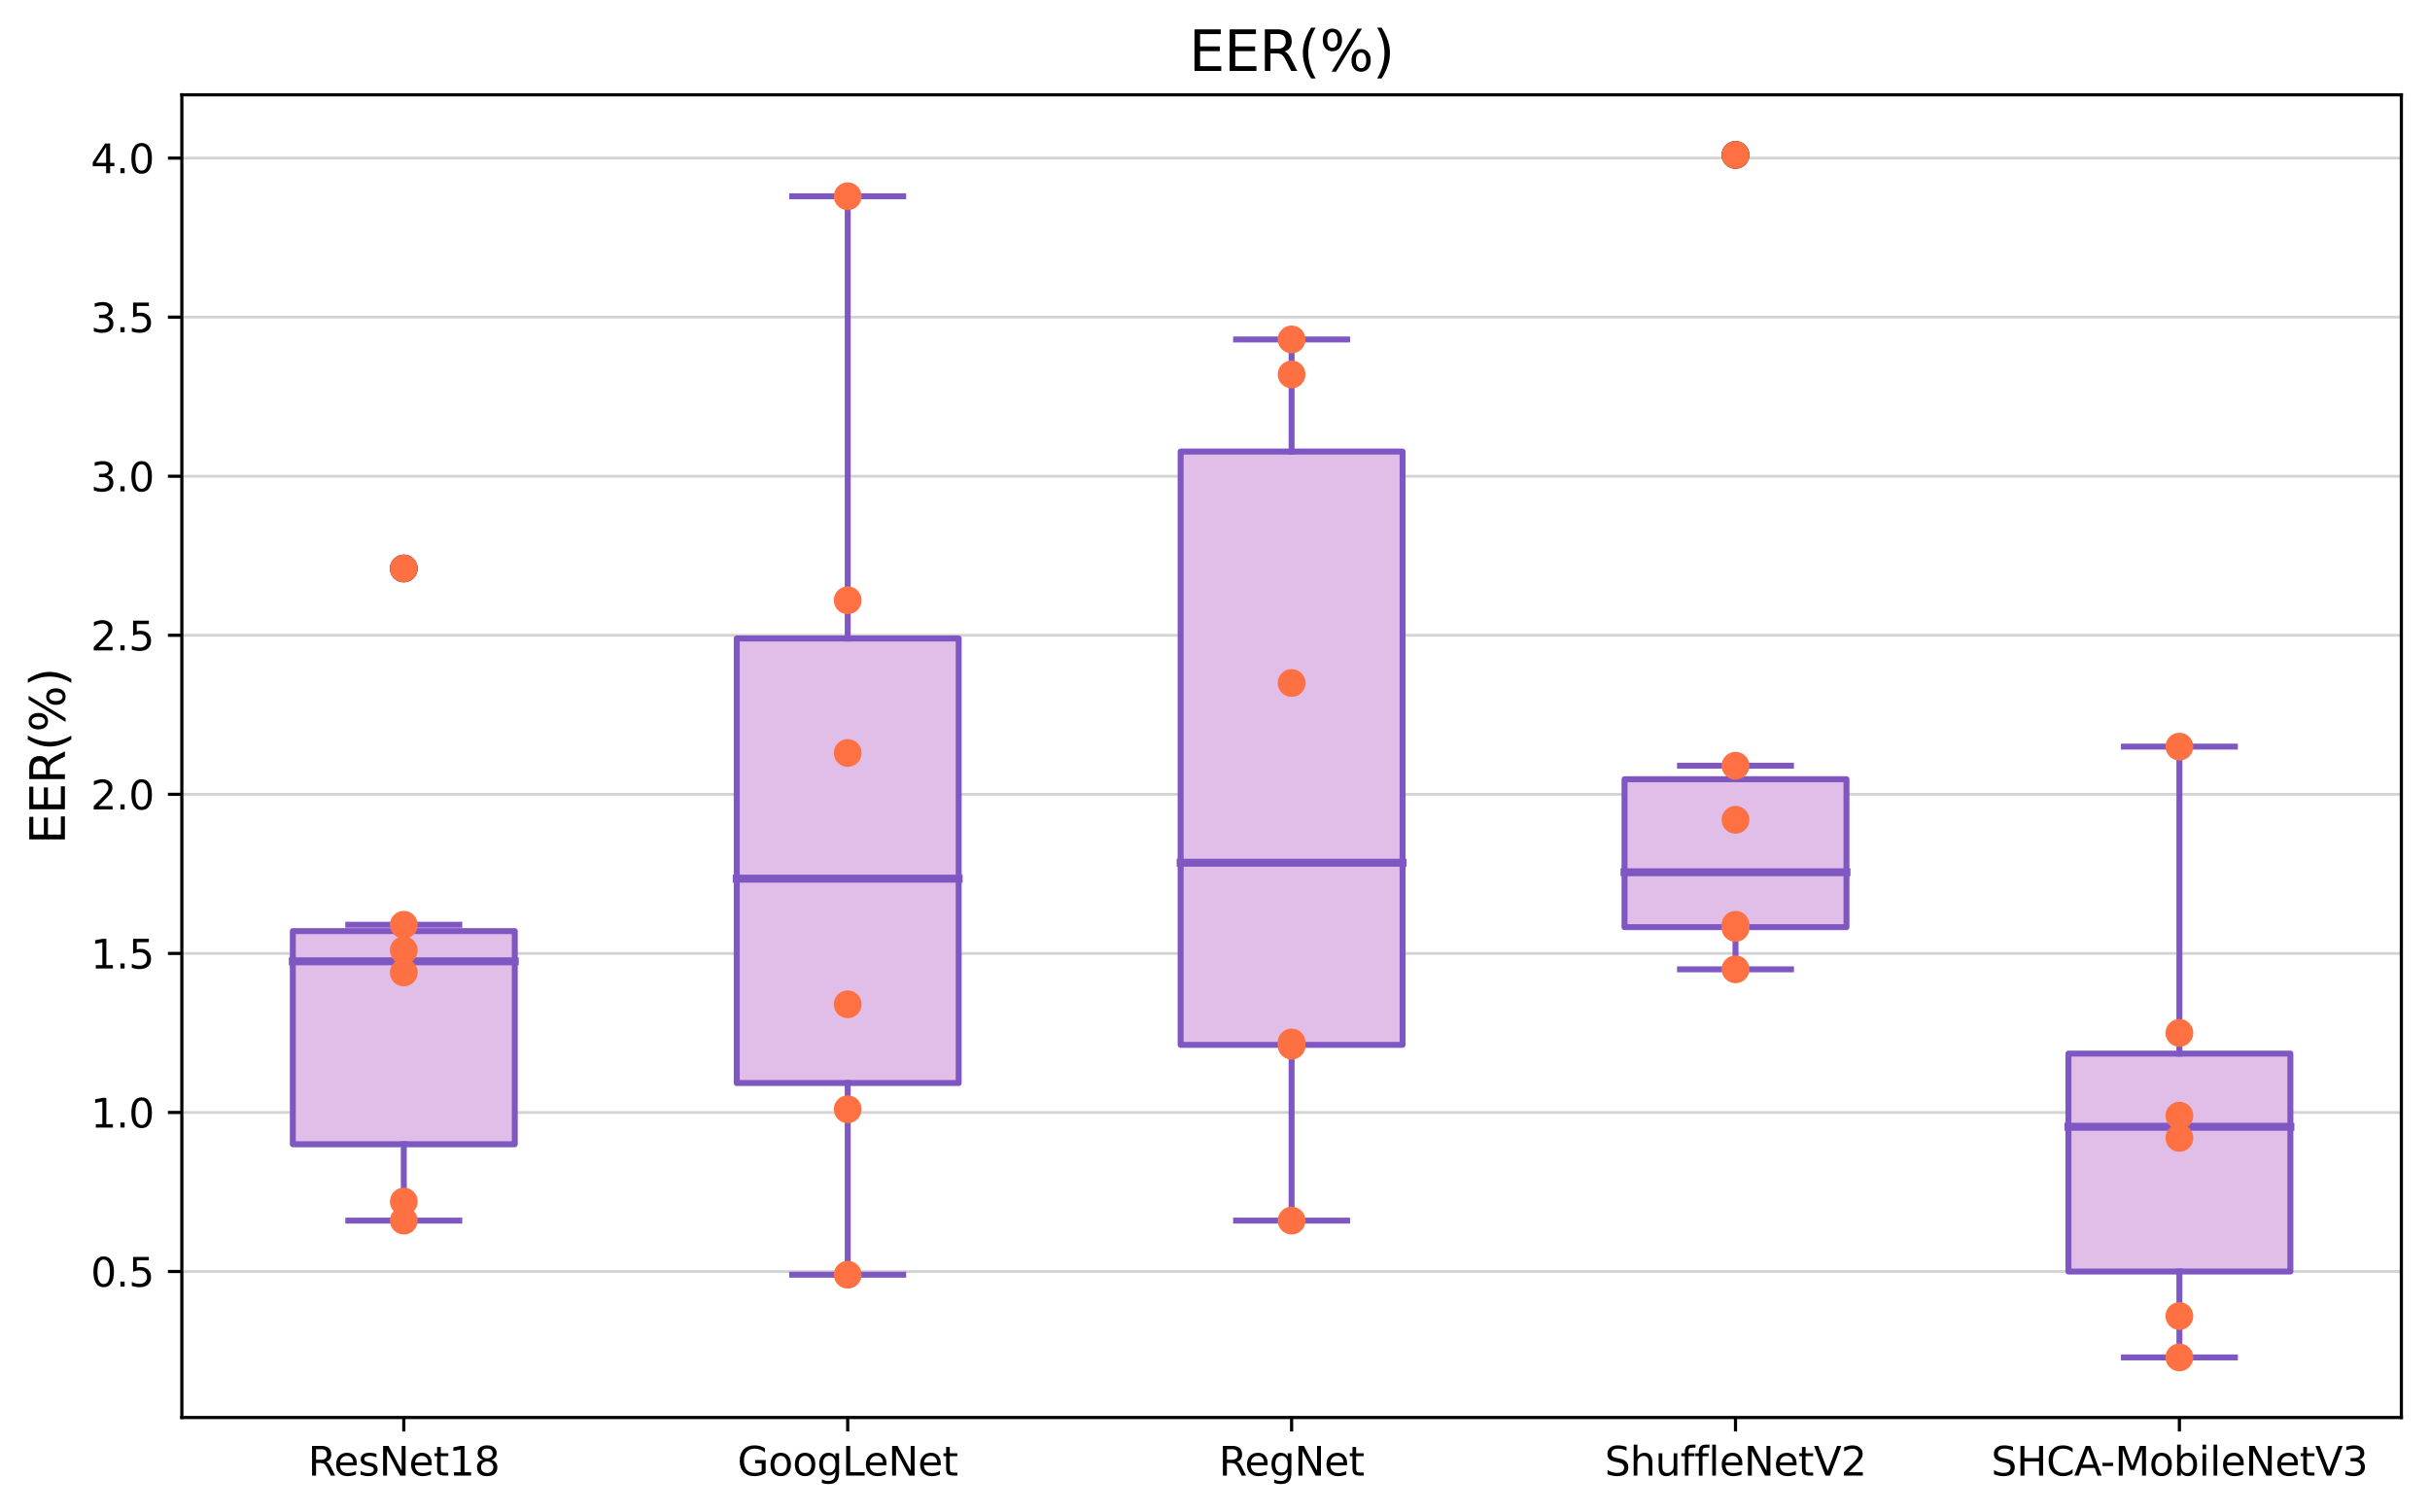 <?xml version="1.0" encoding="utf-8" standalone="no"?>
<!DOCTYPE svg PUBLIC "-//W3C//DTD SVG 1.1//EN"
  "http://www.w3.org/Graphics/SVG/1.1/DTD/svg11.dtd">
<svg xmlns:xlink="http://www.w3.org/1999/xlink" width="610.917pt" height="380.356pt" viewBox="0 0 610.917 380.356" xmlns="http://www.w3.org/2000/svg" version="1.1">
 <defs>
  <style type="text/css">*{stroke-linejoin: round; stroke-linecap: butt}</style>
 </defs>
 <g id="figure_1">
  <g id="patch_1">
   <path d="M 0 380.356 
L 610.917 380.356 
L 610.917 0 
L 0 0 
z
" style="fill: #ffffff"/>
  </g>
  <g id="axes_1">
   <g id="patch_2">
    <path d="M 45.717 356.478 
L 603.717 356.478 
L 603.717 23.838 
L 45.717 23.838 
z
" style="fill: #ffffff"/>
   </g>
   <g id="matplotlib.axis_1">
    <g id="xtick_1">
     <g id="line2d_1">
      <defs>
       <path id="m3198342a4a" d="M 0 0 
L 0 3.5 
" style="stroke: #000000; stroke-width: 0.8"/>
      </defs>
      <g>
       <use xlink:href="#m3198342a4a" x="101.517" y="356.478" style="stroke: #000000; stroke-width: 0.8"/>
      </g>
     </g>
     <g id="text_1">
      <!-- ResNet18 -->
      <g transform="translate(77.447 371.076) scale(0.1 -0.1)">
       <defs>
        <path id="DejaVuSans-52" d="M 2841 2188 
Q 3044 2119 3236 1894 
Q 3428 1669 3622 1275 
L 4263 0 
L 3584 0 
L 2988 1197 
Q 2756 1666 2539 1819 
Q 2322 1972 1947 1972 
L 1259 1972 
L 1259 0 
L 628 0 
L 628 4666 
L 2053 4666 
Q 2853 4666 3247 4331 
Q 3641 3997 3641 3322 
Q 3641 2881 3436 2590 
Q 3231 2300 2841 2188 
z
M 1259 4147 
L 1259 2491 
L 2053 2491 
Q 2509 2491 2742 2702 
Q 2975 2913 2975 3322 
Q 2975 3731 2742 3939 
Q 2509 4147 2053 4147 
L 1259 4147 
z
" transform="scale(0.016)"/>
        <path id="DejaVuSans-65" d="M 3597 1894 
L 3597 1613 
L 953 1613 
Q 991 1019 1311 708 
Q 1631 397 2203 397 
Q 2534 397 2845 478 
Q 3156 559 3463 722 
L 3463 178 
Q 3153 47 2828 -22 
Q 2503 -91 2169 -91 
Q 1331 -91 842 396 
Q 353 884 353 1716 
Q 353 2575 817 3079 
Q 1281 3584 2069 3584 
Q 2775 3584 3186 3129 
Q 3597 2675 3597 1894 
z
M 3022 2063 
Q 3016 2534 2758 2815 
Q 2500 3097 2075 3097 
Q 1594 3097 1305 2825 
Q 1016 2553 972 2059 
L 3022 2063 
z
" transform="scale(0.016)"/>
        <path id="DejaVuSans-73" d="M 2834 3397 
L 2834 2853 
Q 2591 2978 2328 3040 
Q 2066 3103 1784 3103 
Q 1356 3103 1142 2972 
Q 928 2841 928 2578 
Q 928 2378 1081 2264 
Q 1234 2150 1697 2047 
L 1894 2003 
Q 2506 1872 2764 1633 
Q 3022 1394 3022 966 
Q 3022 478 2636 193 
Q 2250 -91 1575 -91 
Q 1294 -91 989 -36 
Q 684 19 347 128 
L 347 722 
Q 666 556 975 473 
Q 1284 391 1588 391 
Q 1994 391 2212 530 
Q 2431 669 2431 922 
Q 2431 1156 2273 1281 
Q 2116 1406 1581 1522 
L 1381 1569 
Q 847 1681 609 1914 
Q 372 2147 372 2553 
Q 372 3047 722 3315 
Q 1072 3584 1716 3584 
Q 2034 3584 2315 3537 
Q 2597 3491 2834 3397 
z
" transform="scale(0.016)"/>
        <path id="DejaVuSans-4e" d="M 628 4666 
L 1478 4666 
L 3547 763 
L 3547 4666 
L 4159 4666 
L 4159 0 
L 3309 0 
L 1241 3903 
L 1241 0 
L 628 0 
L 628 4666 
z
" transform="scale(0.016)"/>
        <path id="DejaVuSans-74" d="M 1172 4494 
L 1172 3500 
L 2356 3500 
L 2356 3053 
L 1172 3053 
L 1172 1153 
Q 1172 725 1289 603 
Q 1406 481 1766 481 
L 2356 481 
L 2356 0 
L 1766 0 
Q 1100 0 847 248 
Q 594 497 594 1153 
L 594 3053 
L 172 3053 
L 172 3500 
L 594 3500 
L 594 4494 
L 1172 4494 
z
" transform="scale(0.016)"/>
        <path id="DejaVuSans-31" d="M 794 531 
L 1825 531 
L 1825 4091 
L 703 3866 
L 703 4441 
L 1819 4666 
L 2450 4666 
L 2450 531 
L 3481 531 
L 3481 0 
L 794 0 
L 794 531 
z
" transform="scale(0.016)"/>
        <path id="DejaVuSans-38" d="M 2034 2216 
Q 1584 2216 1326 1975 
Q 1069 1734 1069 1313 
Q 1069 891 1326 650 
Q 1584 409 2034 409 
Q 2484 409 2743 651 
Q 3003 894 3003 1313 
Q 3003 1734 2745 1975 
Q 2488 2216 2034 2216 
z
M 1403 2484 
Q 997 2584 770 2862 
Q 544 3141 544 3541 
Q 544 4100 942 4425 
Q 1341 4750 2034 4750 
Q 2731 4750 3128 4425 
Q 3525 4100 3525 3541 
Q 3525 3141 3298 2862 
Q 3072 2584 2669 2484 
Q 3125 2378 3379 2068 
Q 3634 1759 3634 1313 
Q 3634 634 3220 271 
Q 2806 -91 2034 -91 
Q 1263 -91 848 271 
Q 434 634 434 1313 
Q 434 1759 690 2068 
Q 947 2378 1403 2484 
z
M 1172 3481 
Q 1172 3119 1398 2916 
Q 1625 2713 2034 2713 
Q 2441 2713 2670 2916 
Q 2900 3119 2900 3481 
Q 2900 3844 2670 4047 
Q 2441 4250 2034 4250 
Q 1625 4250 1398 4047 
Q 1172 3844 1172 3481 
z
" transform="scale(0.016)"/>
       </defs>
       <use xlink:href="#DejaVuSans-52"/>
       <use xlink:href="#DejaVuSans-65" x="64.982"/>
       <use xlink:href="#DejaVuSans-73" x="126.506"/>
       <use xlink:href="#DejaVuSans-4e" x="178.605"/>
       <use xlink:href="#DejaVuSans-65" x="253.41"/>
       <use xlink:href="#DejaVuSans-74" x="314.934"/>
       <use xlink:href="#DejaVuSans-31" x="354.143"/>
       <use xlink:href="#DejaVuSans-38" x="417.766"/>
      </g>
     </g>
    </g>
    <g id="xtick_2">
     <g id="line2d_2">
      <g>
       <use xlink:href="#m3198342a4a" x="213.117" y="356.478" style="stroke: #000000; stroke-width: 0.8"/>
      </g>
     </g>
     <g id="text_2">
      <!-- GoogLeNet -->
      <g transform="translate(185.397 371.076) scale(0.1 -0.1)">
       <defs>
        <path id="DejaVuSans-47" d="M 3809 666 
L 3809 1919 
L 2778 1919 
L 2778 2438 
L 4434 2438 
L 4434 434 
Q 4069 175 3628 42 
Q 3188 -91 2688 -91 
Q 1594 -91 976 548 
Q 359 1188 359 2328 
Q 359 3472 976 4111 
Q 1594 4750 2688 4750 
Q 3144 4750 3555 4637 
Q 3966 4525 4313 4306 
L 4313 3634 
Q 3963 3931 3569 4081 
Q 3175 4231 2741 4231 
Q 1884 4231 1454 3753 
Q 1025 3275 1025 2328 
Q 1025 1384 1454 906 
Q 1884 428 2741 428 
Q 3075 428 3337 486 
Q 3600 544 3809 666 
z
" transform="scale(0.016)"/>
        <path id="DejaVuSans-6f" d="M 1959 3097 
Q 1497 3097 1228 2736 
Q 959 2375 959 1747 
Q 959 1119 1226 758 
Q 1494 397 1959 397 
Q 2419 397 2687 759 
Q 2956 1122 2956 1747 
Q 2956 2369 2687 2733 
Q 2419 3097 1959 3097 
z
M 1959 3584 
Q 2709 3584 3137 3096 
Q 3566 2609 3566 1747 
Q 3566 888 3137 398 
Q 2709 -91 1959 -91 
Q 1206 -91 779 398 
Q 353 888 353 1747 
Q 353 2609 779 3096 
Q 1206 3584 1959 3584 
z
" transform="scale(0.016)"/>
        <path id="DejaVuSans-67" d="M 2906 1791 
Q 2906 2416 2648 2759 
Q 2391 3103 1925 3103 
Q 1463 3103 1205 2759 
Q 947 2416 947 1791 
Q 947 1169 1205 825 
Q 1463 481 1925 481 
Q 2391 481 2648 825 
Q 2906 1169 2906 1791 
z
M 3481 434 
Q 3481 -459 3084 -895 
Q 2688 -1331 1869 -1331 
Q 1566 -1331 1297 -1286 
Q 1028 -1241 775 -1147 
L 775 -588 
Q 1028 -725 1275 -790 
Q 1522 -856 1778 -856 
Q 2344 -856 2625 -561 
Q 2906 -266 2906 331 
L 2906 616 
Q 2728 306 2450 153 
Q 2172 0 1784 0 
Q 1141 0 747 490 
Q 353 981 353 1791 
Q 353 2603 747 3093 
Q 1141 3584 1784 3584 
Q 2172 3584 2450 3431 
Q 2728 3278 2906 2969 
L 2906 3500 
L 3481 3500 
L 3481 434 
z
" transform="scale(0.016)"/>
        <path id="DejaVuSans-4c" d="M 628 4666 
L 1259 4666 
L 1259 531 
L 3531 531 
L 3531 0 
L 628 0 
L 628 4666 
z
" transform="scale(0.016)"/>
       </defs>
       <use xlink:href="#DejaVuSans-47"/>
       <use xlink:href="#DejaVuSans-6f" x="77.49"/>
       <use xlink:href="#DejaVuSans-6f" x="138.672"/>
       <use xlink:href="#DejaVuSans-67" x="199.854"/>
       <use xlink:href="#DejaVuSans-4c" x="263.33"/>
       <use xlink:href="#DejaVuSans-65" x="317.293"/>
       <use xlink:href="#DejaVuSans-4e" x="378.816"/>
       <use xlink:href="#DejaVuSans-65" x="453.621"/>
       <use xlink:href="#DejaVuSans-74" x="515.145"/>
      </g>
     </g>
    </g>
    <g id="xtick_3">
     <g id="line2d_3">
      <g>
       <use xlink:href="#m3198342a4a" x="324.717" y="356.478" style="stroke: #000000; stroke-width: 0.8"/>
      </g>
     </g>
     <g id="text_3">
      <!-- RegNet -->
      <g transform="translate(306.44 371.076) scale(0.1 -0.1)">
       <use xlink:href="#DejaVuSans-52"/>
       <use xlink:href="#DejaVuSans-65" x="64.982"/>
       <use xlink:href="#DejaVuSans-67" x="126.506"/>
       <use xlink:href="#DejaVuSans-4e" x="189.982"/>
       <use xlink:href="#DejaVuSans-65" x="264.787"/>
       <use xlink:href="#DejaVuSans-74" x="326.311"/>
      </g>
     </g>
    </g>
    <g id="xtick_4">
     <g id="line2d_4">
      <g>
       <use xlink:href="#m3198342a4a" x="436.317" y="356.478" style="stroke: #000000; stroke-width: 0.8"/>
      </g>
     </g>
     <g id="text_4">
      <!-- ShuffleNetV2 -->
      <g transform="translate(403.44 371.076) scale(0.1 -0.1)">
       <defs>
        <path id="DejaVuSans-53" d="M 3425 4513 
L 3425 3897 
Q 3066 4069 2747 4153 
Q 2428 4238 2131 4238 
Q 1616 4238 1336 4038 
Q 1056 3838 1056 3469 
Q 1056 3159 1242 3001 
Q 1428 2844 1947 2747 
L 2328 2669 
Q 3034 2534 3370 2195 
Q 3706 1856 3706 1288 
Q 3706 609 3251 259 
Q 2797 -91 1919 -91 
Q 1588 -91 1214 -16 
Q 841 59 441 206 
L 441 856 
Q 825 641 1194 531 
Q 1563 422 1919 422 
Q 2459 422 2753 634 
Q 3047 847 3047 1241 
Q 3047 1584 2836 1778 
Q 2625 1972 2144 2069 
L 1759 2144 
Q 1053 2284 737 2584 
Q 422 2884 422 3419 
Q 422 4038 858 4394 
Q 1294 4750 2059 4750 
Q 2388 4750 2728 4690 
Q 3069 4631 3425 4513 
z
" transform="scale(0.016)"/>
        <path id="DejaVuSans-68" d="M 3513 2113 
L 3513 0 
L 2938 0 
L 2938 2094 
Q 2938 2591 2744 2837 
Q 2550 3084 2163 3084 
Q 1697 3084 1428 2787 
Q 1159 2491 1159 1978 
L 1159 0 
L 581 0 
L 581 4863 
L 1159 4863 
L 1159 2956 
Q 1366 3272 1645 3428 
Q 1925 3584 2291 3584 
Q 2894 3584 3203 3211 
Q 3513 2838 3513 2113 
z
" transform="scale(0.016)"/>
        <path id="DejaVuSans-75" d="M 544 1381 
L 544 3500 
L 1119 3500 
L 1119 1403 
Q 1119 906 1312 657 
Q 1506 409 1894 409 
Q 2359 409 2629 706 
Q 2900 1003 2900 1516 
L 2900 3500 
L 3475 3500 
L 3475 0 
L 2900 0 
L 2900 538 
Q 2691 219 2414 64 
Q 2138 -91 1772 -91 
Q 1169 -91 856 284 
Q 544 659 544 1381 
z
M 1991 3584 
L 1991 3584 
z
" transform="scale(0.016)"/>
        <path id="DejaVuSans-66" d="M 2375 4863 
L 2375 4384 
L 1825 4384 
Q 1516 4384 1395 4259 
Q 1275 4134 1275 3809 
L 1275 3500 
L 2222 3500 
L 2222 3053 
L 1275 3053 
L 1275 0 
L 697 0 
L 697 3053 
L 147 3053 
L 147 3500 
L 697 3500 
L 697 3744 
Q 697 4328 969 4595 
Q 1241 4863 1831 4863 
L 2375 4863 
z
" transform="scale(0.016)"/>
        <path id="DejaVuSans-6c" d="M 603 4863 
L 1178 4863 
L 1178 0 
L 603 0 
L 603 4863 
z
" transform="scale(0.016)"/>
        <path id="DejaVuSans-56" d="M 1831 0 
L 50 4666 
L 709 4666 
L 2188 738 
L 3669 4666 
L 4325 4666 
L 2547 0 
L 1831 0 
z
" transform="scale(0.016)"/>
        <path id="DejaVuSans-32" d="M 1228 531 
L 3431 531 
L 3431 0 
L 469 0 
L 469 531 
Q 828 903 1448 1529 
Q 2069 2156 2228 2338 
Q 2531 2678 2651 2914 
Q 2772 3150 2772 3378 
Q 2772 3750 2511 3984 
Q 2250 4219 1831 4219 
Q 1534 4219 1204 4116 
Q 875 4013 500 3803 
L 500 4441 
Q 881 4594 1212 4672 
Q 1544 4750 1819 4750 
Q 2544 4750 2975 4387 
Q 3406 4025 3406 3419 
Q 3406 3131 3298 2873 
Q 3191 2616 2906 2266 
Q 2828 2175 2409 1742 
Q 1991 1309 1228 531 
z
" transform="scale(0.016)"/>
       </defs>
       <use xlink:href="#DejaVuSans-53"/>
       <use xlink:href="#DejaVuSans-68" x="63.477"/>
       <use xlink:href="#DejaVuSans-75" x="126.855"/>
       <use xlink:href="#DejaVuSans-66" x="190.234"/>
       <use xlink:href="#DejaVuSans-66" x="225.439"/>
       <use xlink:href="#DejaVuSans-6c" x="260.645"/>
       <use xlink:href="#DejaVuSans-65" x="288.428"/>
       <use xlink:href="#DejaVuSans-4e" x="349.951"/>
       <use xlink:href="#DejaVuSans-65" x="424.756"/>
       <use xlink:href="#DejaVuSans-74" x="486.279"/>
       <use xlink:href="#DejaVuSans-56" x="525.488"/>
       <use xlink:href="#DejaVuSans-32" x="593.896"/>
      </g>
     </g>
    </g>
    <g id="xtick_5">
     <g id="line2d_5">
      <g>
       <use xlink:href="#m3198342a4a" x="547.917" y="356.478" style="stroke: #000000; stroke-width: 0.8"/>
      </g>
     </g>
     <g id="text_5">
      <!-- SHCA-MobileNetV3 -->
      <g transform="translate(500.598 371.076) scale(0.1 -0.1)">
       <defs>
        <path id="DejaVuSans-48" d="M 628 4666 
L 1259 4666 
L 1259 2753 
L 3553 2753 
L 3553 4666 
L 4184 4666 
L 4184 0 
L 3553 0 
L 3553 2222 
L 1259 2222 
L 1259 0 
L 628 0 
L 628 4666 
z
" transform="scale(0.016)"/>
        <path id="DejaVuSans-43" d="M 4122 4306 
L 4122 3641 
Q 3803 3938 3442 4084 
Q 3081 4231 2675 4231 
Q 1875 4231 1450 3742 
Q 1025 3253 1025 2328 
Q 1025 1406 1450 917 
Q 1875 428 2675 428 
Q 3081 428 3442 575 
Q 3803 722 4122 1019 
L 4122 359 
Q 3791 134 3420 21 
Q 3050 -91 2638 -91 
Q 1578 -91 968 557 
Q 359 1206 359 2328 
Q 359 3453 968 4101 
Q 1578 4750 2638 4750 
Q 3056 4750 3426 4639 
Q 3797 4528 4122 4306 
z
" transform="scale(0.016)"/>
        <path id="DejaVuSans-41" d="M 2188 4044 
L 1331 1722 
L 3047 1722 
L 2188 4044 
z
M 1831 4666 
L 2547 4666 
L 4325 0 
L 3669 0 
L 3244 1197 
L 1141 1197 
L 716 0 
L 50 0 
L 1831 4666 
z
" transform="scale(0.016)"/>
        <path id="DejaVuSans-2d" d="M 313 2009 
L 1997 2009 
L 1997 1497 
L 313 1497 
L 313 2009 
z
" transform="scale(0.016)"/>
        <path id="DejaVuSans-4d" d="M 628 4666 
L 1569 4666 
L 2759 1491 
L 3956 4666 
L 4897 4666 
L 4897 0 
L 4281 0 
L 4281 4097 
L 3078 897 
L 2444 897 
L 1241 4097 
L 1241 0 
L 628 0 
L 628 4666 
z
" transform="scale(0.016)"/>
        <path id="DejaVuSans-62" d="M 3116 1747 
Q 3116 2381 2855 2742 
Q 2594 3103 2138 3103 
Q 1681 3103 1420 2742 
Q 1159 2381 1159 1747 
Q 1159 1113 1420 752 
Q 1681 391 2138 391 
Q 2594 391 2855 752 
Q 3116 1113 3116 1747 
z
M 1159 2969 
Q 1341 3281 1617 3432 
Q 1894 3584 2278 3584 
Q 2916 3584 3314 3078 
Q 3713 2572 3713 1747 
Q 3713 922 3314 415 
Q 2916 -91 2278 -91 
Q 1894 -91 1617 61 
Q 1341 213 1159 525 
L 1159 0 
L 581 0 
L 581 4863 
L 1159 4863 
L 1159 2969 
z
" transform="scale(0.016)"/>
        <path id="DejaVuSans-69" d="M 603 3500 
L 1178 3500 
L 1178 0 
L 603 0 
L 603 3500 
z
M 603 4863 
L 1178 4863 
L 1178 4134 
L 603 4134 
L 603 4863 
z
" transform="scale(0.016)"/>
        <path id="DejaVuSans-33" d="M 2597 2516 
Q 3050 2419 3304 2112 
Q 3559 1806 3559 1356 
Q 3559 666 3084 287 
Q 2609 -91 1734 -91 
Q 1441 -91 1130 -33 
Q 819 25 488 141 
L 488 750 
Q 750 597 1062 519 
Q 1375 441 1716 441 
Q 2309 441 2620 675 
Q 2931 909 2931 1356 
Q 2931 1769 2642 2001 
Q 2353 2234 1838 2234 
L 1294 2234 
L 1294 2753 
L 1863 2753 
Q 2328 2753 2575 2939 
Q 2822 3125 2822 3475 
Q 2822 3834 2567 4026 
Q 2313 4219 1838 4219 
Q 1578 4219 1281 4162 
Q 984 4106 628 3988 
L 628 4550 
Q 988 4650 1302 4700 
Q 1616 4750 1894 4750 
Q 2613 4750 3031 4423 
Q 3450 4097 3450 3541 
Q 3450 3153 3228 2886 
Q 3006 2619 2597 2516 
z
" transform="scale(0.016)"/>
       </defs>
       <use xlink:href="#DejaVuSans-53"/>
       <use xlink:href="#DejaVuSans-48" x="63.477"/>
       <use xlink:href="#DejaVuSans-43" x="138.672"/>
       <use xlink:href="#DejaVuSans-41" x="208.496"/>
       <use xlink:href="#DejaVuSans-2d" x="274.654"/>
       <use xlink:href="#DejaVuSans-4d" x="310.738"/>
       <use xlink:href="#DejaVuSans-6f" x="397.018"/>
       <use xlink:href="#DejaVuSans-62" x="458.199"/>
       <use xlink:href="#DejaVuSans-69" x="521.676"/>
       <use xlink:href="#DejaVuSans-6c" x="549.459"/>
       <use xlink:href="#DejaVuSans-65" x="577.242"/>
       <use xlink:href="#DejaVuSans-4e" x="638.766"/>
       <use xlink:href="#DejaVuSans-65" x="713.57"/>
       <use xlink:href="#DejaVuSans-74" x="775.094"/>
       <use xlink:href="#DejaVuSans-56" x="814.303"/>
       <use xlink:href="#DejaVuSans-33" x="882.711"/>
      </g>
     </g>
    </g>
   </g>
   <g id="matplotlib.axis_2">
    <g id="ytick_1">
     <g id="line2d_6">
      <path d="M 45.717 319.758 
L 603.717 319.758 
" clip-path="url(#p1f95c9ce2a)" style="fill: none; stroke: #d3d3d3; stroke-width: 0.7; stroke-linecap: square"/>
     </g>
     <g id="line2d_7">
      <defs>
       <path id="m6694ec41e5" d="M 0 0 
L -3.5 0 
" style="stroke: #000000; stroke-width: 0.8"/>
      </defs>
      <g>
       <use xlink:href="#m6694ec41e5" x="45.717" y="319.758" style="stroke: #000000; stroke-width: 0.8"/>
      </g>
     </g>
     <g id="text_6">
      <!-- 0.5 -->
      <g transform="translate(22.814 323.557) scale(0.1 -0.1)">
       <defs>
        <path id="DejaVuSans-30" d="M 2034 4250 
Q 1547 4250 1301 3770 
Q 1056 3291 1056 2328 
Q 1056 1369 1301 889 
Q 1547 409 2034 409 
Q 2525 409 2770 889 
Q 3016 1369 3016 2328 
Q 3016 3291 2770 3770 
Q 2525 4250 2034 4250 
z
M 2034 4750 
Q 2819 4750 3233 4129 
Q 3647 3509 3647 2328 
Q 3647 1150 3233 529 
Q 2819 -91 2034 -91 
Q 1250 -91 836 529 
Q 422 1150 422 2328 
Q 422 3509 836 4129 
Q 1250 4750 2034 4750 
z
" transform="scale(0.016)"/>
        <path id="DejaVuSans-2e" d="M 684 794 
L 1344 794 
L 1344 0 
L 684 0 
L 684 794 
z
" transform="scale(0.016)"/>
        <path id="DejaVuSans-35" d="M 691 4666 
L 3169 4666 
L 3169 4134 
L 1269 4134 
L 1269 2991 
Q 1406 3038 1543 3061 
Q 1681 3084 1819 3084 
Q 2600 3084 3056 2656 
Q 3513 2228 3513 1497 
Q 3513 744 3044 326 
Q 2575 -91 1722 -91 
Q 1428 -91 1123 -41 
Q 819 9 494 109 
L 494 744 
Q 775 591 1075 516 
Q 1375 441 1709 441 
Q 2250 441 2565 725 
Q 2881 1009 2881 1497 
Q 2881 1984 2565 2268 
Q 2250 2553 1709 2553 
Q 1456 2553 1204 2497 
Q 953 2441 691 2322 
L 691 4666 
z
" transform="scale(0.016)"/>
       </defs>
       <use xlink:href="#DejaVuSans-30"/>
       <use xlink:href="#DejaVuSans-2e" x="63.623"/>
       <use xlink:href="#DejaVuSans-35" x="95.41"/>
      </g>
     </g>
    </g>
    <g id="ytick_2">
     <g id="line2d_8">
      <path d="M 45.717 279.758 
L 603.717 279.758 
" clip-path="url(#p1f95c9ce2a)" style="fill: none; stroke: #d3d3d3; stroke-width: 0.7; stroke-linecap: square"/>
     </g>
     <g id="line2d_9">
      <g>
       <use xlink:href="#m6694ec41e5" x="45.717" y="279.758" style="stroke: #000000; stroke-width: 0.8"/>
      </g>
     </g>
     <g id="text_7">
      <!-- 1.0 -->
      <g transform="translate(22.814 283.557) scale(0.1 -0.1)">
       <use xlink:href="#DejaVuSans-31"/>
       <use xlink:href="#DejaVuSans-2e" x="63.623"/>
       <use xlink:href="#DejaVuSans-30" x="95.41"/>
      </g>
     </g>
    </g>
    <g id="ytick_3">
     <g id="line2d_10">
      <path d="M 45.717 239.758 
L 603.717 239.758 
" clip-path="url(#p1f95c9ce2a)" style="fill: none; stroke: #d3d3d3; stroke-width: 0.7; stroke-linecap: square"/>
     </g>
     <g id="line2d_11">
      <g>
       <use xlink:href="#m6694ec41e5" x="45.717" y="239.758" style="stroke: #000000; stroke-width: 0.8"/>
      </g>
     </g>
     <g id="text_8">
      <!-- 1.5 -->
      <g transform="translate(22.814 243.557) scale(0.1 -0.1)">
       <use xlink:href="#DejaVuSans-31"/>
       <use xlink:href="#DejaVuSans-2e" x="63.623"/>
       <use xlink:href="#DejaVuSans-35" x="95.41"/>
      </g>
     </g>
    </g>
    <g id="ytick_4">
     <g id="line2d_12">
      <path d="M 45.717 199.758 
L 603.717 199.758 
" clip-path="url(#p1f95c9ce2a)" style="fill: none; stroke: #d3d3d3; stroke-width: 0.7; stroke-linecap: square"/>
     </g>
     <g id="line2d_13">
      <g>
       <use xlink:href="#m6694ec41e5" x="45.717" y="199.758" style="stroke: #000000; stroke-width: 0.8"/>
      </g>
     </g>
     <g id="text_9">
      <!-- 2.0 -->
      <g transform="translate(22.814 203.557) scale(0.1 -0.1)">
       <use xlink:href="#DejaVuSans-32"/>
       <use xlink:href="#DejaVuSans-2e" x="63.623"/>
       <use xlink:href="#DejaVuSans-30" x="95.41"/>
      </g>
     </g>
    </g>
    <g id="ytick_5">
     <g id="line2d_14">
      <path d="M 45.717 159.758 
L 603.717 159.758 
" clip-path="url(#p1f95c9ce2a)" style="fill: none; stroke: #d3d3d3; stroke-width: 0.7; stroke-linecap: square"/>
     </g>
     <g id="line2d_15">
      <g>
       <use xlink:href="#m6694ec41e5" x="45.717" y="159.758" style="stroke: #000000; stroke-width: 0.8"/>
      </g>
     </g>
     <g id="text_10">
      <!-- 2.5 -->
      <g transform="translate(22.814 163.557) scale(0.1 -0.1)">
       <use xlink:href="#DejaVuSans-32"/>
       <use xlink:href="#DejaVuSans-2e" x="63.623"/>
       <use xlink:href="#DejaVuSans-35" x="95.41"/>
      </g>
     </g>
    </g>
    <g id="ytick_6">
     <g id="line2d_16">
      <path d="M 45.717 119.758 
L 603.717 119.758 
" clip-path="url(#p1f95c9ce2a)" style="fill: none; stroke: #d3d3d3; stroke-width: 0.7; stroke-linecap: square"/>
     </g>
     <g id="line2d_17">
      <g>
       <use xlink:href="#m6694ec41e5" x="45.717" y="119.758" style="stroke: #000000; stroke-width: 0.8"/>
      </g>
     </g>
     <g id="text_11">
      <!-- 3.0 -->
      <g transform="translate(22.814 123.557) scale(0.1 -0.1)">
       <use xlink:href="#DejaVuSans-33"/>
       <use xlink:href="#DejaVuSans-2e" x="63.623"/>
       <use xlink:href="#DejaVuSans-30" x="95.41"/>
      </g>
     </g>
    </g>
    <g id="ytick_7">
     <g id="line2d_18">
      <path d="M 45.717 79.758 
L 603.717 79.758 
" clip-path="url(#p1f95c9ce2a)" style="fill: none; stroke: #d3d3d3; stroke-width: 0.7; stroke-linecap: square"/>
     </g>
     <g id="line2d_19">
      <g>
       <use xlink:href="#m6694ec41e5" x="45.717" y="79.758" style="stroke: #000000; stroke-width: 0.8"/>
      </g>
     </g>
     <g id="text_12">
      <!-- 3.5 -->
      <g transform="translate(22.814 83.557) scale(0.1 -0.1)">
       <use xlink:href="#DejaVuSans-33"/>
       <use xlink:href="#DejaVuSans-2e" x="63.623"/>
       <use xlink:href="#DejaVuSans-35" x="95.41"/>
      </g>
     </g>
    </g>
    <g id="ytick_8">
     <g id="line2d_20">
      <path d="M 45.717 39.758 
L 603.717 39.758 
" clip-path="url(#p1f95c9ce2a)" style="fill: none; stroke: #d3d3d3; stroke-width: 0.7; stroke-linecap: square"/>
     </g>
     <g id="line2d_21">
      <g>
       <use xlink:href="#m6694ec41e5" x="45.717" y="39.758" style="stroke: #000000; stroke-width: 0.8"/>
      </g>
     </g>
     <g id="text_13">
      <!-- 4.0 -->
      <g transform="translate(22.814 43.557) scale(0.1 -0.1)">
       <defs>
        <path id="DejaVuSans-34" d="M 2419 4116 
L 825 1625 
L 2419 1625 
L 2419 4116 
z
M 2253 4666 
L 3047 4666 
L 3047 1625 
L 3713 1625 
L 3713 1100 
L 3047 1100 
L 3047 0 
L 2419 0 
L 2419 1100 
L 313 1100 
L 313 1709 
L 2253 4666 
z
" transform="scale(0.016)"/>
       </defs>
       <use xlink:href="#DejaVuSans-34"/>
       <use xlink:href="#DejaVuSans-2e" x="63.623"/>
       <use xlink:href="#DejaVuSans-30" x="95.41"/>
      </g>
     </g>
    </g>
    <g id="text_14">
     <!-- EER(%) -->
     <g transform="translate(16.318 212.292) rotate(-90) scale(0.12 -0.12)">
      <defs>
       <path id="DejaVuSans-45" d="M 628 4666 
L 3578 4666 
L 3578 4134 
L 1259 4134 
L 1259 2753 
L 3481 2753 
L 3481 2222 
L 1259 2222 
L 1259 531 
L 3634 531 
L 3634 0 
L 628 0 
L 628 4666 
z
" transform="scale(0.016)"/>
       <path id="DejaVuSans-28" d="M 1984 4856 
Q 1566 4138 1362 3434 
Q 1159 2731 1159 2009 
Q 1159 1288 1364 580 
Q 1569 -128 1984 -844 
L 1484 -844 
Q 1016 -109 783 600 
Q 550 1309 550 2009 
Q 550 2706 781 3412 
Q 1013 4119 1484 4856 
L 1984 4856 
z
" transform="scale(0.016)"/>
       <path id="DejaVuSans-25" d="M 4653 2053 
Q 4381 2053 4226 1822 
Q 4072 1591 4072 1178 
Q 4072 772 4226 539 
Q 4381 306 4653 306 
Q 4919 306 5073 539 
Q 5228 772 5228 1178 
Q 5228 1588 5073 1820 
Q 4919 2053 4653 2053 
z
M 4653 2450 
Q 5147 2450 5437 2106 
Q 5728 1763 5728 1178 
Q 5728 594 5436 251 
Q 5144 -91 4653 -91 
Q 4153 -91 3862 251 
Q 3572 594 3572 1178 
Q 3572 1766 3864 2108 
Q 4156 2450 4653 2450 
z
M 1428 4353 
Q 1159 4353 1004 4120 
Q 850 3888 850 3481 
Q 850 3069 1003 2837 
Q 1156 2606 1428 2606 
Q 1700 2606 1854 2837 
Q 2009 3069 2009 3481 
Q 2009 3884 1853 4118 
Q 1697 4353 1428 4353 
z
M 4250 4750 
L 4750 4750 
L 1831 -91 
L 1331 -91 
L 4250 4750 
z
M 1428 4750 
Q 1922 4750 2215 4408 
Q 2509 4066 2509 3481 
Q 2509 2891 2217 2550 
Q 1925 2209 1428 2209 
Q 931 2209 642 2551 
Q 353 2894 353 3481 
Q 353 4063 643 4406 
Q 934 4750 1428 4750 
z
" transform="scale(0.016)"/>
       <path id="DejaVuSans-29" d="M 513 4856 
L 1013 4856 
Q 1481 4119 1714 3412 
Q 1947 2706 1947 2009 
Q 1947 1309 1714 600 
Q 1481 -109 1013 -844 
L 513 -844 
Q 928 -128 1133 580 
Q 1338 1288 1338 2009 
Q 1338 2731 1133 3434 
Q 928 4138 513 4856 
z
" transform="scale(0.016)"/>
      </defs>
      <use xlink:href="#DejaVuSans-45"/>
      <use xlink:href="#DejaVuSans-45" x="63.184"/>
      <use xlink:href="#DejaVuSans-52" x="126.367"/>
      <use xlink:href="#DejaVuSans-28" x="195.85"/>
      <use xlink:href="#DejaVuSans-25" x="234.863"/>
      <use xlink:href="#DejaVuSans-29" x="329.883"/>
     </g>
    </g>
   </g>
   <g id="patch_3">
    <path d="M 73.617 287.758 
L 129.417 287.758 
L 129.417 234.158 
L 73.617 234.158 
L 73.617 287.758 
z
" clip-path="url(#p1f95c9ce2a)" style="fill: #e1bee7; stroke: #7e57c2; stroke-width: 1.5; stroke-linejoin: miter"/>
   </g>
   <g id="line2d_22">
    <path d="M 101.517 287.758 
L 101.517 306.958 
" clip-path="url(#p1f95c9ce2a)" style="fill: none; stroke: #7e57c2; stroke-width: 1.5; stroke-linecap: square"/>
   </g>
   <g id="line2d_23">
    <path d="M 101.517 234.158 
L 101.517 232.558 
" clip-path="url(#p1f95c9ce2a)" style="fill: none; stroke: #7e57c2; stroke-width: 1.5; stroke-linecap: square"/>
   </g>
   <g id="line2d_24">
    <path d="M 87.567 306.958 
L 115.467 306.958 
" clip-path="url(#p1f95c9ce2a)" style="fill: none; stroke: #7e57c2; stroke-width: 1.5; stroke-linecap: square"/>
   </g>
   <g id="line2d_25">
    <path d="M 87.567 232.558 
L 115.467 232.558 
" clip-path="url(#p1f95c9ce2a)" style="fill: none; stroke: #7e57c2; stroke-width: 1.5; stroke-linecap: square"/>
   </g>
   <g id="line2d_26">
    <defs>
     <path id="me898b9d3d2" d="M 0 3 
C 0.796 3 1.559 2.684 2.121 2.121 
C 2.684 1.559 3 0.796 3 0 
C 3 -0.796 2.684 -1.559 2.121 -2.121 
C 1.559 -2.684 0.796 -3 0 -3 
C -0.796 -3 -1.559 -2.684 -2.121 -2.121 
C -2.684 -1.559 -3 -0.796 -3 0 
C -3 0.796 -2.684 1.559 -2.121 2.121 
C -1.559 2.684 -0.796 3 0 3 
z
" style="stroke: #000000"/>
    </defs>
    <g clip-path="url(#p1f95c9ce2a)">
     <use xlink:href="#me898b9d3d2" x="101.517" y="142.958" style="fill-opacity: 0; stroke: #000000"/>
    </g>
   </g>
   <g id="patch_4">
    <path d="M 185.217 272.358 
L 241.017 272.358 
L 241.017 160.558 
L 185.217 160.558 
L 185.217 272.358 
z
" clip-path="url(#p1f95c9ce2a)" style="fill: #e1bee7; stroke: #7e57c2; stroke-width: 1.5; stroke-linejoin: miter"/>
   </g>
   <g id="line2d_27">
    <path d="M 213.117 272.358 
L 213.117 320.558 
" clip-path="url(#p1f95c9ce2a)" style="fill: none; stroke: #7e57c2; stroke-width: 1.5; stroke-linecap: square"/>
   </g>
   <g id="line2d_28">
    <path d="M 213.117 160.558 
L 213.117 49.358 
" clip-path="url(#p1f95c9ce2a)" style="fill: none; stroke: #7e57c2; stroke-width: 1.5; stroke-linecap: square"/>
   </g>
   <g id="line2d_29">
    <path d="M 199.167 320.558 
L 227.067 320.558 
" clip-path="url(#p1f95c9ce2a)" style="fill: none; stroke: #7e57c2; stroke-width: 1.5; stroke-linecap: square"/>
   </g>
   <g id="line2d_30">
    <path d="M 199.167 49.358 
L 227.067 49.358 
" clip-path="url(#p1f95c9ce2a)" style="fill: none; stroke: #7e57c2; stroke-width: 1.5; stroke-linecap: square"/>
   </g>
   <g id="line2d_31"/>
   <g id="patch_5">
    <path d="M 296.817 262.758 
L 352.617 262.758 
L 352.617 113.558 
L 296.817 113.558 
L 296.817 262.758 
z
" clip-path="url(#p1f95c9ce2a)" style="fill: #e1bee7; stroke: #7e57c2; stroke-width: 1.5; stroke-linejoin: miter"/>
   </g>
   <g id="line2d_32">
    <path d="M 324.717 262.758 
L 324.717 306.958 
" clip-path="url(#p1f95c9ce2a)" style="fill: none; stroke: #7e57c2; stroke-width: 1.5; stroke-linecap: square"/>
   </g>
   <g id="line2d_33">
    <path d="M 324.717 113.558 
L 324.717 85.358 
" clip-path="url(#p1f95c9ce2a)" style="fill: none; stroke: #7e57c2; stroke-width: 1.5; stroke-linecap: square"/>
   </g>
   <g id="line2d_34">
    <path d="M 310.767 306.958 
L 338.667 306.958 
" clip-path="url(#p1f95c9ce2a)" style="fill: none; stroke: #7e57c2; stroke-width: 1.5; stroke-linecap: square"/>
   </g>
   <g id="line2d_35">
    <path d="M 310.767 85.358 
L 338.667 85.358 
" clip-path="url(#p1f95c9ce2a)" style="fill: none; stroke: #7e57c2; stroke-width: 1.5; stroke-linecap: square"/>
   </g>
   <g id="line2d_36"/>
   <g id="patch_6">
    <path d="M 408.417 233.158 
L 464.217 233.158 
L 464.217 195.958 
L 408.417 195.958 
L 408.417 233.158 
z
" clip-path="url(#p1f95c9ce2a)" style="fill: #e1bee7; stroke: #7e57c2; stroke-width: 1.5; stroke-linejoin: miter"/>
   </g>
   <g id="line2d_37">
    <path d="M 436.317 233.158 
L 436.317 243.758 
" clip-path="url(#p1f95c9ce2a)" style="fill: none; stroke: #7e57c2; stroke-width: 1.5; stroke-linecap: square"/>
   </g>
   <g id="line2d_38">
    <path d="M 436.317 195.958 
L 436.317 192.558 
" clip-path="url(#p1f95c9ce2a)" style="fill: none; stroke: #7e57c2; stroke-width: 1.5; stroke-linecap: square"/>
   </g>
   <g id="line2d_39">
    <path d="M 422.367 243.758 
L 450.267 243.758 
" clip-path="url(#p1f95c9ce2a)" style="fill: none; stroke: #7e57c2; stroke-width: 1.5; stroke-linecap: square"/>
   </g>
   <g id="line2d_40">
    <path d="M 422.367 192.558 
L 450.267 192.558 
" clip-path="url(#p1f95c9ce2a)" style="fill: none; stroke: #7e57c2; stroke-width: 1.5; stroke-linecap: square"/>
   </g>
   <g id="line2d_41">
    <g clip-path="url(#p1f95c9ce2a)">
     <use xlink:href="#me898b9d3d2" x="436.317" y="38.958" style="fill-opacity: 0; stroke: #000000"/>
    </g>
   </g>
   <g id="patch_7">
    <path d="M 520.017 319.758 
L 575.817 319.758 
L 575.817 264.958 
L 520.017 264.958 
L 520.017 319.758 
z
" clip-path="url(#p1f95c9ce2a)" style="fill: #e1bee7; stroke: #7e57c2; stroke-width: 1.5; stroke-linejoin: miter"/>
   </g>
   <g id="line2d_42">
    <path d="M 547.917 319.758 
L 547.917 341.358 
" clip-path="url(#p1f95c9ce2a)" style="fill: none; stroke: #7e57c2; stroke-width: 1.5; stroke-linecap: square"/>
   </g>
   <g id="line2d_43">
    <path d="M 547.917 264.958 
L 547.917 187.758 
" clip-path="url(#p1f95c9ce2a)" style="fill: none; stroke: #7e57c2; stroke-width: 1.5; stroke-linecap: square"/>
   </g>
   <g id="line2d_44">
    <path d="M 533.967 341.358 
L 561.867 341.358 
" clip-path="url(#p1f95c9ce2a)" style="fill: none; stroke: #7e57c2; stroke-width: 1.5; stroke-linecap: square"/>
   </g>
   <g id="line2d_45">
    <path d="M 533.967 187.758 
L 561.867 187.758 
" clip-path="url(#p1f95c9ce2a)" style="fill: none; stroke: #7e57c2; stroke-width: 1.5; stroke-linecap: square"/>
   </g>
   <g id="line2d_46"/>
   <g id="line2d_47">
    <path d="M 73.617 241.758 
L 129.417 241.758 
" clip-path="url(#p1f95c9ce2a)" style="fill: none; stroke: #7e57c2; stroke-width: 2; stroke-linecap: square"/>
   </g>
   <g id="line2d_48">
    <path d="M 185.217 220.958 
L 241.017 220.958 
" clip-path="url(#p1f95c9ce2a)" style="fill: none; stroke: #7e57c2; stroke-width: 2; stroke-linecap: square"/>
   </g>
   <g id="line2d_49">
    <path d="M 296.817 216.958 
L 352.617 216.958 
" clip-path="url(#p1f95c9ce2a)" style="fill: none; stroke: #7e57c2; stroke-width: 2; stroke-linecap: square"/>
   </g>
   <g id="line2d_50">
    <path d="M 408.417 219.358 
L 464.217 219.358 
" clip-path="url(#p1f95c9ce2a)" style="fill: none; stroke: #7e57c2; stroke-width: 2; stroke-linecap: square"/>
   </g>
   <g id="line2d_51">
    <path d="M 520.017 283.358 
L 575.817 283.358 
" clip-path="url(#p1f95c9ce2a)" style="fill: none; stroke: #7e57c2; stroke-width: 2; stroke-linecap: square"/>
   </g>
   <g id="patch_8">
    <path d="M 45.717 356.478 
L 45.717 23.838 
" style="fill: none; stroke: #000000; stroke-width: 0.8; stroke-linejoin: miter; stroke-linecap: square"/>
   </g>
   <g id="patch_9">
    <path d="M 603.717 356.478 
L 603.717 23.838 
" style="fill: none; stroke: #000000; stroke-width: 0.8; stroke-linejoin: miter; stroke-linecap: square"/>
   </g>
   <g id="patch_10">
    <path d="M 45.717 356.478 
L 603.717 356.478 
" style="fill: none; stroke: #000000; stroke-width: 0.8; stroke-linejoin: miter; stroke-linecap: square"/>
   </g>
   <g id="patch_11">
    <path d="M 45.717 23.838 
L 603.717 23.838 
" style="fill: none; stroke: #000000; stroke-width: 0.8; stroke-linejoin: miter; stroke-linecap: square"/>
   </g>
   <g id="text_15">
    <!-- EER(%) -->
    <g transform="translate(298.893 17.838) scale(0.14 -0.14)">
     <use xlink:href="#DejaVuSans-45"/>
     <use xlink:href="#DejaVuSans-45" x="63.184"/>
     <use xlink:href="#DejaVuSans-52" x="126.367"/>
     <use xlink:href="#DejaVuSans-28" x="195.85"/>
     <use xlink:href="#DejaVuSans-25" x="234.863"/>
     <use xlink:href="#DejaVuSans-29" x="329.883"/>
    </g>
   </g>
   <g id="PathCollection_1">
    <defs>
     <path id="m7af09a9886" d="M 0 3 
C 0.796 3 1.559 2.684 2.121 2.121 
C 2.684 1.559 3 0.796 3 0 
C 3 -0.796 2.684 -1.559 2.121 -2.121 
C 1.559 -2.684 0.796 -3 0 -3 
C -0.796 -3 -1.559 -2.684 -2.121 -2.121 
C -2.684 -1.559 -3 -0.796 -3 0 
C -3 0.796 -2.684 1.559 -2.121 2.121 
C -1.559 2.684 -0.796 3 0 3 
z
" style="stroke: #ff7043"/>
    </defs>
    <g clip-path="url(#p1f95c9ce2a)">
     <use xlink:href="#m7af09a9886" x="101.517" y="238.958" style="fill: #ff7043; stroke: #ff7043"/>
     <use xlink:href="#m7af09a9886" x="101.517" y="142.958" style="fill: #ff7043; stroke: #ff7043"/>
     <use xlink:href="#m7af09a9886" x="101.517" y="244.558" style="fill: #ff7043; stroke: #ff7043"/>
     <use xlink:href="#m7af09a9886" x="101.517" y="302.158" style="fill: #ff7043; stroke: #ff7043"/>
     <use xlink:href="#m7af09a9886" x="101.517" y="306.958" style="fill: #ff7043; stroke: #ff7043"/>
     <use xlink:href="#m7af09a9886" x="101.517" y="232.558" style="fill: #ff7043; stroke: #ff7043"/>
    </g>
   </g>
   <g id="PathCollection_2">
    <g clip-path="url(#p1f95c9ce2a)">
     <use xlink:href="#m7af09a9886" x="213.117" y="252.558" style="fill: #ff7043; stroke: #ff7043"/>
     <use xlink:href="#m7af09a9886" x="213.117" y="49.358" style="fill: #ff7043; stroke: #ff7043"/>
     <use xlink:href="#m7af09a9886" x="213.117" y="150.958" style="fill: #ff7043; stroke: #ff7043"/>
     <use xlink:href="#m7af09a9886" x="213.117" y="320.558" style="fill: #ff7043; stroke: #ff7043"/>
     <use xlink:href="#m7af09a9886" x="213.117" y="278.958" style="fill: #ff7043; stroke: #ff7043"/>
     <use xlink:href="#m7af09a9886" x="213.117" y="189.358" style="fill: #ff7043; stroke: #ff7043"/>
    </g>
   </g>
   <g id="PathCollection_3">
    <g clip-path="url(#p1f95c9ce2a)">
     <use xlink:href="#m7af09a9886" x="324.717" y="262.158" style="fill: #ff7043; stroke: #ff7043"/>
     <use xlink:href="#m7af09a9886" x="324.717" y="85.358" style="fill: #ff7043; stroke: #ff7043"/>
     <use xlink:href="#m7af09a9886" x="324.717" y="94.158" style="fill: #ff7043; stroke: #ff7043"/>
     <use xlink:href="#m7af09a9886" x="324.717" y="262.958" style="fill: #ff7043; stroke: #ff7043"/>
     <use xlink:href="#m7af09a9886" x="324.717" y="306.958" style="fill: #ff7043; stroke: #ff7043"/>
     <use xlink:href="#m7af09a9886" x="324.717" y="171.758" style="fill: #ff7043; stroke: #ff7043"/>
    </g>
   </g>
   <g id="PathCollection_4">
    <g clip-path="url(#p1f95c9ce2a)">
     <use xlink:href="#m7af09a9886" x="436.317" y="232.558" style="fill: #ff7043; stroke: #ff7043"/>
     <use xlink:href="#m7af09a9886" x="436.317" y="38.958" style="fill: #ff7043; stroke: #ff7043"/>
     <use xlink:href="#m7af09a9886" x="436.317" y="192.558" style="fill: #ff7043; stroke: #ff7043"/>
     <use xlink:href="#m7af09a9886" x="436.317" y="233.358" style="fill: #ff7043; stroke: #ff7043"/>
     <use xlink:href="#m7af09a9886" x="436.317" y="243.758" style="fill: #ff7043; stroke: #ff7043"/>
     <use xlink:href="#m7af09a9886" x="436.317" y="206.158" style="fill: #ff7043; stroke: #ff7043"/>
    </g>
   </g>
   <g id="PathCollection_5">
    <g clip-path="url(#p1f95c9ce2a)">
     <use xlink:href="#m7af09a9886" x="547.917" y="259.758" style="fill: #ff7043; stroke: #ff7043"/>
     <use xlink:href="#m7af09a9886" x="547.917" y="187.758" style="fill: #ff7043; stroke: #ff7043"/>
     <use xlink:href="#m7af09a9886" x="547.917" y="286.158" style="fill: #ff7043; stroke: #ff7043"/>
     <use xlink:href="#m7af09a9886" x="547.917" y="341.358" style="fill: #ff7043; stroke: #ff7043"/>
     <use xlink:href="#m7af09a9886" x="547.917" y="330.958" style="fill: #ff7043; stroke: #ff7043"/>
     <use xlink:href="#m7af09a9886" x="547.917" y="280.558" style="fill: #ff7043; stroke: #ff7043"/>
    </g>
   </g>
  </g>
 </g>
 <defs>
  <clipPath id="p1f95c9ce2a">
   <rect x="45.717" y="23.838" width="558" height="332.64"/>
  </clipPath>
 </defs>
</svg>
